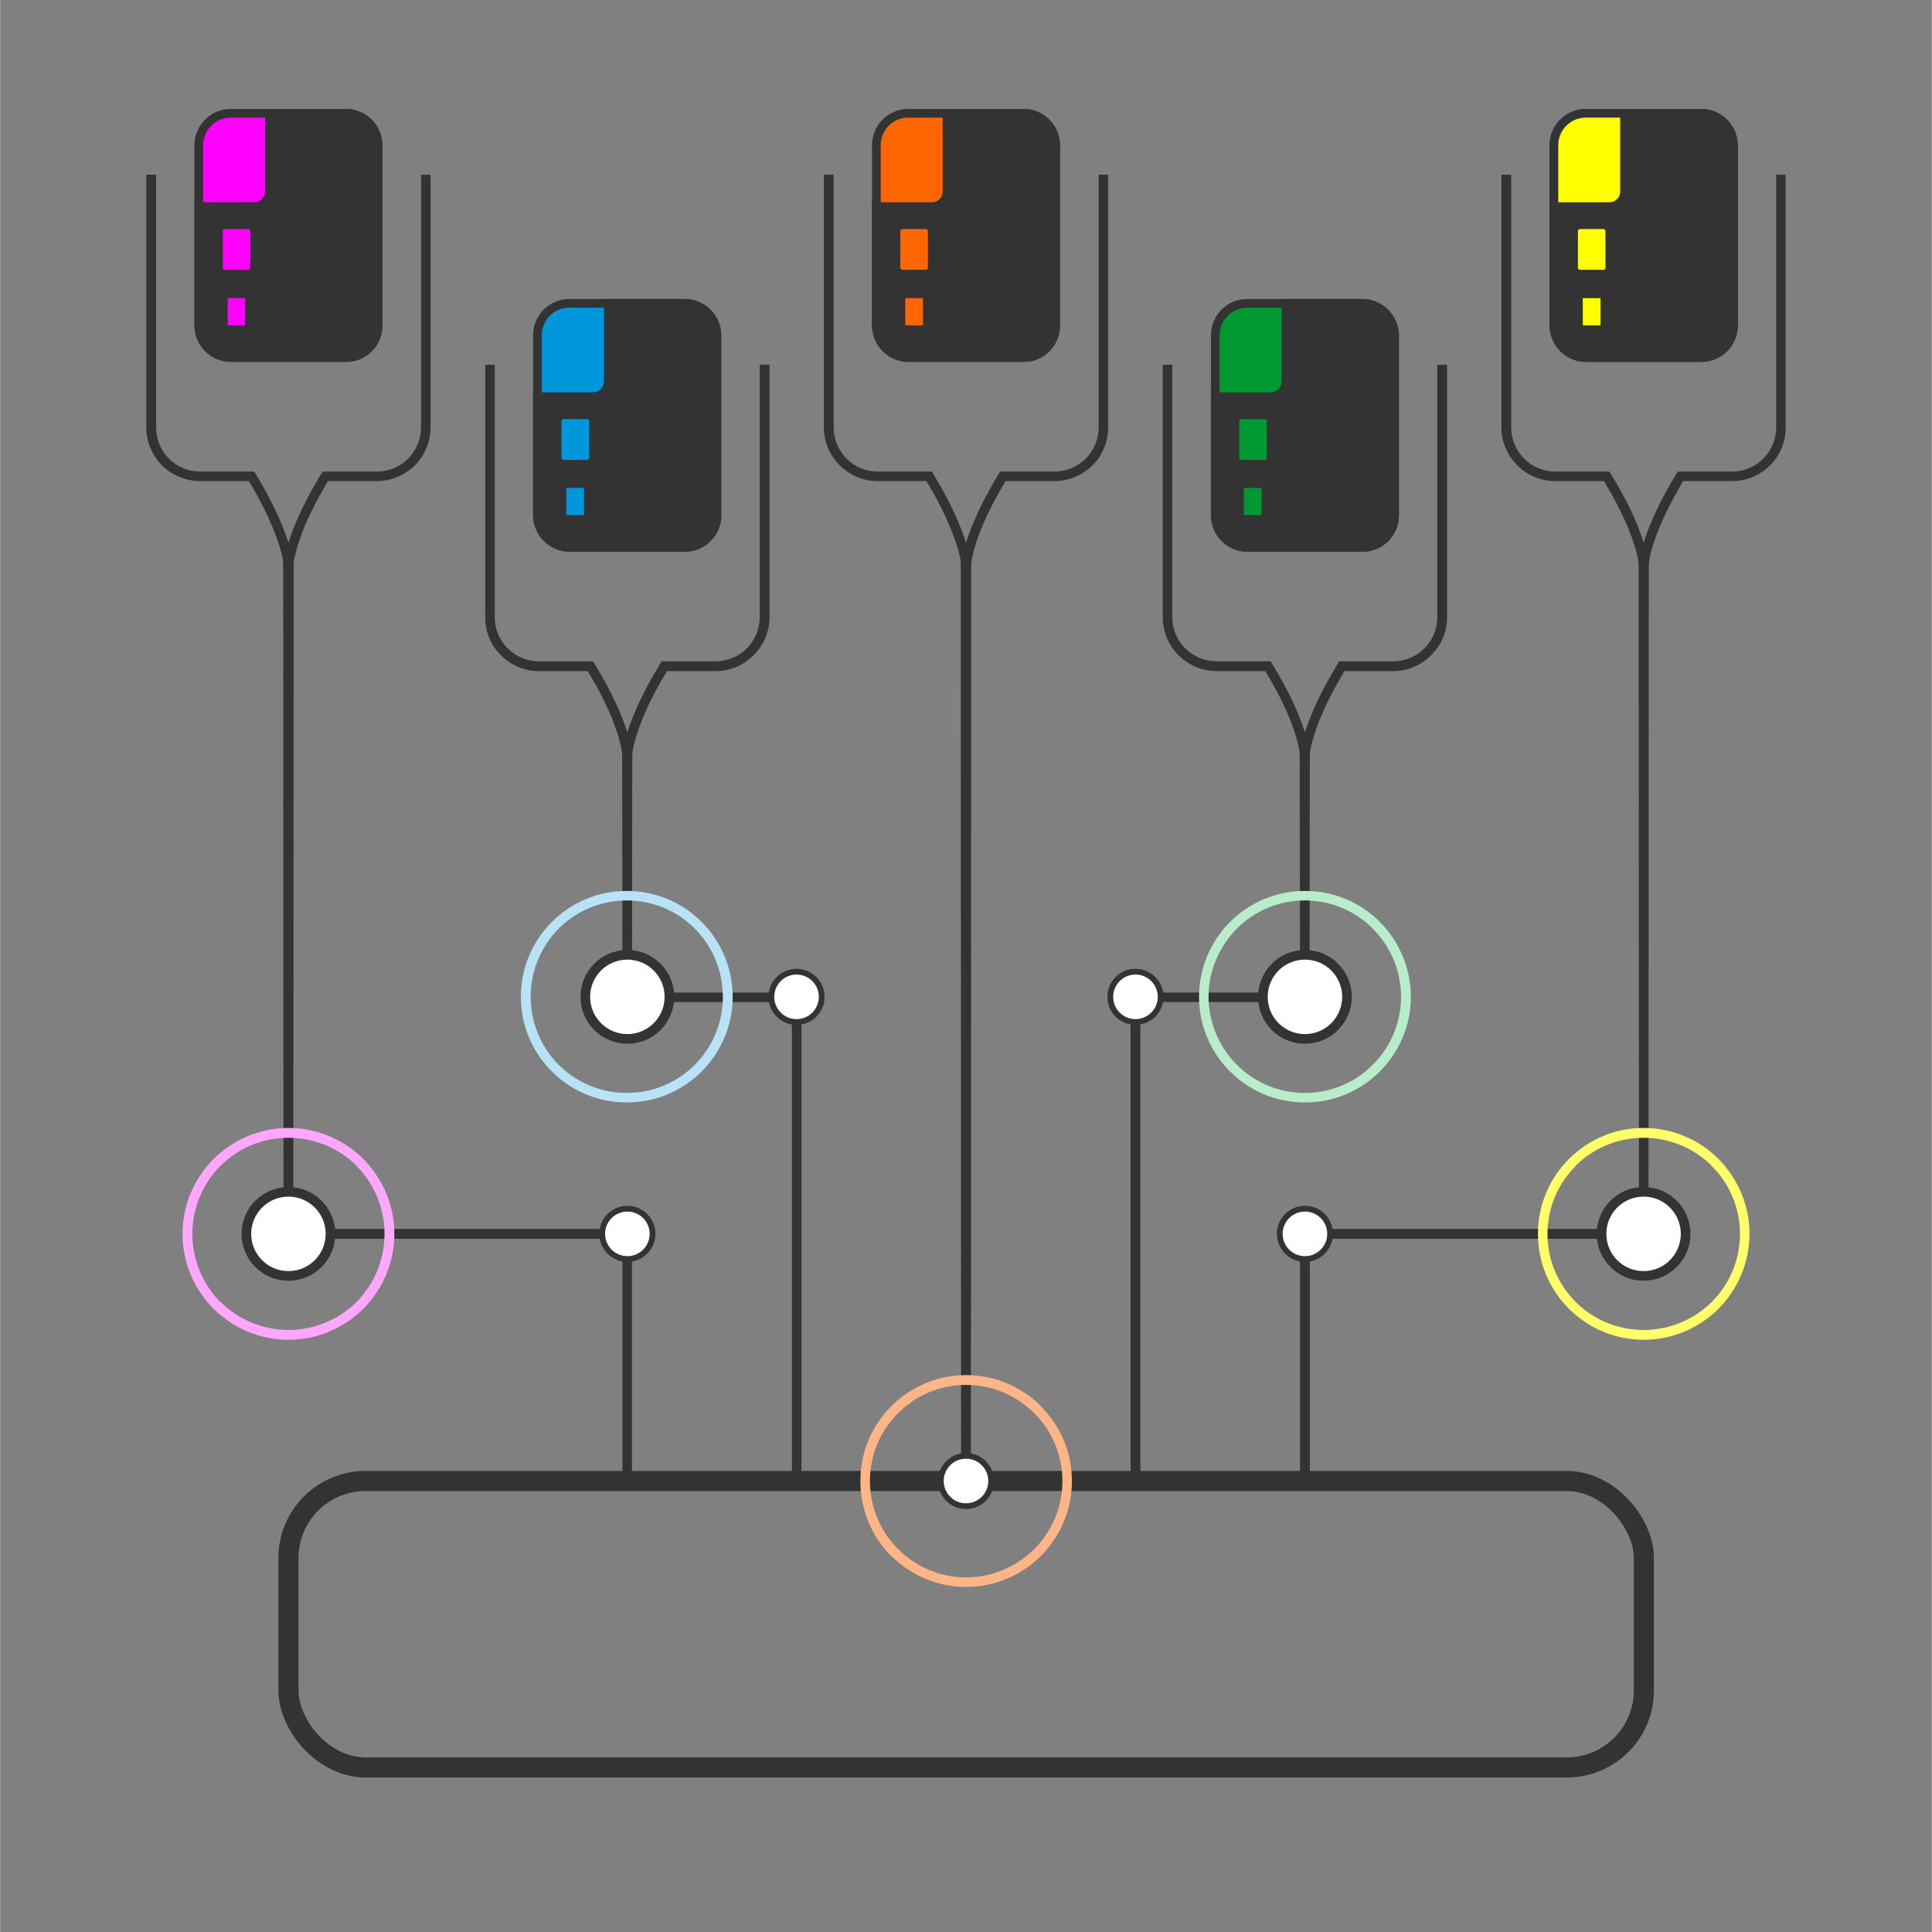 <?xml version="1.0" encoding="UTF-8"?>
<!DOCTYPE svg PUBLIC "-//W3C//DTD SVG 1.1//EN" "http://www.w3.org/Graphics/SVG/1.1/DTD/svg11.dtd">
<!-- Creator: CorelDRAW X7 -->
<svg xmlns="http://www.w3.org/2000/svg" xml:space="preserve" width="200px" height="200px" version="1.1" style="shape-rendering:geometricPrecision; text-rendering:geometricPrecision; image-rendering:optimizeQuality; fill-rule:evenodd; clip-rule:evenodd"
viewBox="0 0 6292 6293"
 xmlns:xlink="http://www.w3.org/1999/xlink">
 <rect x="0" y="0" width="6292" height="6293" fill="#808080" stroke="none"/>
 <defs>
  <style type="text/css">
   <![CDATA[
    .str1 {stroke:#333333;stroke-width:31.394}
    .str2 {stroke:#333333;stroke-width:65.459}
    .str0 {stroke:#333333;stroke-width:28.277}
    .str5 {stroke:#333333;stroke-width:18.777}
    .str4 {stroke:#333333;stroke-width:18.777}
    .str3 {stroke:#333333;stroke-width:18.777}
    .str7 {stroke:#333333;stroke-width:18.777}
    .str6 {stroke:#333333;stroke-width:18.777}
    .fil0 {fill:none}
    .fil3 {fill:#0096DC}
    .fil5 {fill:#009933}
    .fil12 {fill:#333333}
    .fil2 {fill:fuchsia}
    .fil4 {fill:#FF6600}
    .fil14 {fill:yellow}
    .fil6 {fill:yellow}
    .fil7 {fill:white}
    .fil1 {fill:#333333;fill-rule:nonzero}
    .fil8 {fill:#B8E2F5;fill-rule:nonzero}
    .fil10 {fill:#B8EDC9;fill-rule:nonzero}
    .fil9 {fill:#FFA7FF;fill-rule:nonzero}
    .fil13 {fill:#FFB586;fill-rule:nonzero}
    .fil11 {fill:#FFFF6A;fill-rule:nonzero}
   ]]>
  </style>
 </defs>
 <g id="Layer_x0020_1">
  <g id="_1102696528">
   <rect class="fil0" width="6293" height="6293"/>
   <polygon class="fil1" points="3690,3233 4265,3233 4265,3264 3690,3264 "/>
   <polygon class="fil1" points="4282,4003 5237,4003 5237,4035 4282,4035 "/>
   <polygon class="fil1" points="1072,4003 2027,4003 2027,4035 1072,4035 "/>
   <path class="fil1" d="M1402 569l0 823c0,48 -20,92 -51,124 -32,31 -76,51 -124,51l-159 0c-76,126 -100,207 -108,245 -4,14 -4,21 -4,35l-1 2172 -32 0 -1 -2172c0,-14 0,-21 -3,-35 -9,-37 -33,-119 -109,-245l-159 0c-48,0 -92,-20 -124,-51 -31,-32 -51,-76 -51,-124l0 -823 32 0 0 823c0,40 16,76 42,102 26,26 62,42 101,42l168 0 9 0 4 7c62,102 92,177 107,225 15,-48 45,-123 107,-225l5 -7 8 0 168 0c40,0 76,-16 102,-42 25,-26 42,-62 42,-102l0 -823 31 0z"/>
   <rect class="fil2 str0" x="647" y="369" width="584" height="795" rx="104" ry="104"/>
   <path class="fil1" d="M2506 1188l0 823c0,48 -20,92 -52,123 -31,32 -75,52 -123,52l-159 0c-76,125 -100,207 -109,245 -3,14 -4,20 -4,35l-1 768 -31 0 -1 -769c0,-14 -1,-20 -4,-34 -8,-38 -32,-119 -108,-245l-160 0c-48,0 -91,-20 -123,-52 -32,-31 -51,-75 -51,-123l0 -823 31 0 0 823c0,39 16,75 42,101 26,26 62,42 101,42l168 0 9 0 5 8c62,101 92,176 107,224 14,-48 45,-123 107,-224l4 -8 9 0 168 0c39,0 75,-16 101,-42 26,-26 42,-62 42,-101l0 -823 32 0z"/>
   <rect class="fil3 str0" x="1750" y="988" width="584" height="795" rx="104" ry="104"/>
   <path class="fil1" d="M3609 569l0 823c0,48 -19,92 -51,124 -32,31 -76,51 -124,51l-159 0c-76,126 -100,207 -108,245 -3,14 -4,21 -4,35l-1 2977 -32 0 -1 -2977c0,-14 0,-21 -3,-35 -9,-37 -33,-119 -109,-245l-159 0c-48,0 -92,-20 -123,-51 -32,-32 -52,-76 -52,-124l0 -823 32 0 0 823c0,40 16,76 42,102 26,26 62,42 101,42l168 0 9 0 4 7c62,102 92,177 107,225 15,-48 45,-123 107,-225l5 -7 9 0 167 0c40,0 76,-16 102,-42 26,-26 42,-62 42,-102l0 -823 31 0z"/>
   <rect class="fil4 str0" x="2854" y="369" width="584" height="795" rx="104" ry="104"/>
   <path class="fil1" d="M4713 1188l0 823c0,48 -20,92 -52,123 -31,32 -75,52 -123,52l-159 0c-76,125 -100,207 -109,245 -3,14 -4,20 -4,35l-1 768 -31 0 -1 -769c0,-14 -1,-20 -4,-34 -8,-38 -32,-119 -108,-245l-159 0c-48,0 -92,-20 -124,-52 -31,-31 -51,-75 -51,-123l0 -823 31 0 0 823c0,39 16,75 42,101 26,26 62,42 102,42l168 0 8 0 5 8c62,101 92,176 107,224 15,-48 45,-123 107,-224l4 -8 9 0 168 0c39,0 75,-16 101,-42 26,-26 42,-62 42,-101l0 -823 32 0z"/>
   <rect class="fil5 str0" x="3958" y="988" width="584" height="795" rx="104" ry="104"/>
   <path class="fil1" d="M5816 569l0 823c0,48 -19,92 -51,124 -32,31 -75,51 -123,51l-160 0c-75,126 -100,207 -108,245 -3,14 -4,21 -4,35l-1 2162 -31 0 -1 -2162c0,-14 -1,-21 -4,-35 -8,-37 -33,-119 -109,-245l-159 0c-48,0 -92,-20 -123,-51 -32,-32 -52,-76 -52,-124l0 -823 32 0 0 823c0,40 16,76 42,102 26,26 62,42 101,42l168 0 9 0 4 7c63,102 93,177 107,225 15,-48 45,-123 107,-225l5 -7 9 0 168 0c39,0 75,-16 101,-42 26,-26 42,-62 42,-102l0 -823 31 0z"/>
   <rect class="fil6 str0" x="5061" y="369" width="584" height="795" rx="104" ry="104"/>
   <polygon class="fil1" points="2027,3233 2602,3233 2602,3264 2027,3264 "/>
   <circle class="fil7 str1" cx="2043" cy="3247" r="137"/>
   <path class="fil8" d="M2041 2902c95,0 181,38 244,101l0 0 0 0c62,62 101,149 101,244 0,95 -39,181 -101,243l0 0 0 0c-63,63 -149,101 -244,101 -95,0 -181,-38 -244,-101l0 0 0 0c-62,-62 -101,-148 -101,-243 0,-95 39,-182 101,-244l0 0 0 0c63,-63 149,-101 244,-101zm222 123c-57,-57 -135,-92 -222,-92 -87,0 -165,35 -222,92l0 0c-56,57 -91,135 -91,222 0,86 35,165 91,221l0 0c57,57 135,92 222,92 87,0 165,-35 222,-92l0 0c56,-56 91,-135 91,-221 0,-87 -35,-165 -91,-222l0 0z"/>
   <circle class="fil7 str1" cx="939" cy="4019" r="137"/>
   <path class="fil9" d="M939 3674c95,0 181,39 244,101l0 0 0 0c62,63 101,149 101,244 0,95 -39,181 -101,244l0 0 0 0c-63,62 -149,101 -244,101 -95,0 -181,-39 -244,-101l0 0 0 0c-62,-63 -101,-149 -101,-244 0,-95 39,-181 101,-244l0 0 0 0c63,-62 149,-101 244,-101zm222 123c-57,-56 -135,-91 -222,-91 -86,0 -165,35 -221,91l-1 1c-56,56 -91,135 -91,221 0,87 35,165 91,222l1 0c56,56 135,91 221,91 87,0 165,-35 222,-91l0 0c56,-57 91,-135 91,-222 0,-86 -35,-165 -91,-221l0 -1z"/>
   <circle class="fil7 str1" cx="4250" cy="3247" r="137"/>
   <path class="fil10" d="M4250 2902c95,0 181,38 244,101l0 0 0 0c62,62 101,149 101,244 0,95 -39,181 -101,243l0 0 0 0c-63,63 -149,101 -244,101 -95,0 -181,-38 -244,-101l0 0 0 0c-62,-62 -101,-148 -101,-243 0,-95 39,-182 101,-244l0 0 0 0c63,-63 149,-101 244,-101zm221 123c-56,-57 -135,-92 -221,-92 -87,0 -165,35 -222,92l0 0c-56,57 -92,135 -92,222 0,86 36,165 92,221l0 0c57,57 135,92 222,92 86,0 165,-35 221,-92l0 0c57,-56 92,-135 92,-221 0,-87 -35,-165 -92,-222l0 0z"/>
   <circle class="fil7 str1" cx="5353" cy="4019" r="137"/>
   <path class="fil11" d="M5353 3674c95,0 182,39 244,101l0 0 0 0c62,63 101,149 101,244 0,95 -39,181 -101,244l0 0 0 0c-62,62 -149,101 -244,101 -95,0 -181,-39 -243,-101l0 0 0 0c-63,-63 -101,-149 -101,-244 0,-95 38,-181 101,-244l0 0 0 0c62,-62 148,-101 243,-101zm222 123c-57,-56 -135,-91 -222,-91 -86,0 -165,35 -221,91l0 1c-57,56 -92,135 -92,221 0,87 35,165 92,222l0 0c56,56 135,91 221,91 87,0 165,-35 222,-91l0 0c57,-57 92,-135 92,-222 0,-86 -35,-165 -92,-221l0 -1z"/>
   <rect class="fil0 str2" x="939" y="4824" width="4415" height="933" rx="251" ry="251"/>
   <path class="fil12 str0" d="M877 369l250 0c58,0 104,47 104,104l0 588c0,57 -46,104 -104,104l-376 0c-57,0 -104,-47 -104,-104l0 -388 1 0 179 0c28,0 50,-22 50,-49l0 -255zm-135 588l55 0c9,0 15,7 15,15l0 86c0,9 -6,16 -15,16l-55 0c-9,0 -15,-7 -15,-16l0 -86c0,-8 6,-15 15,-15zm-10 -225l76 0c12,0 21,10 21,21l0 119c0,12 -9,21 -21,21l-76 0c-12,0 -21,-9 -21,-21l0 -119c0,-11 9,-21 21,-21z"/>
   <path class="fil12 str0" d="M1981 988l250 0c57,0 104,47 104,104l0 587c0,57 -47,104 -104,104l-377 0c-57,0 -104,-47 -104,-104l0 -387 1 0 180 0c27,0 50,-22 50,-50l0 -254zm-136 587l56 0c8,0 15,7 15,16l0 86c0,8 -7,15 -15,15l-56 0c-8,0 -15,-7 -15,-15l0 -86c0,-9 7,-16 15,-16zm-10 -224l77 0c11,0 21,9 21,21l0 119c0,11 -10,21 -21,21l-77 0c-11,0 -21,-10 -21,-21l0 -119c0,-12 10,-21 21,-21z"/>
   <path class="fil12 str0" d="M3084 369l251 0c57,0 103,47 103,104l0 588c0,57 -46,104 -103,104l-377 0c-57,0 -104,-47 -104,-104l0 -388 1 0 180 0c27,0 49,-22 49,-49l0 -255zm-135 588l55 0c9,0 16,7 16,15l0 86c0,9 -7,16 -16,16l-55 0c-8,0 -15,-7 -15,-16l0 -86c0,-8 7,-15 15,-15zm-10 -225l76 0c12,0 21,10 21,21l0 119c0,12 -9,21 -21,21l-76 0c-12,0 -21,-9 -21,-21l0 -119c0,-11 9,-21 21,-21z"/>
   <path class="fil13" d="M3146 4479c95,0 182,39 244,101l0 0 0 1c62,62 101,148 101,243 0,95 -39,182 -101,244l0 0 0 0c-62,62 -149,101 -244,101 -95,0 -181,-39 -243,-101l0 0 -1 0c-62,-62 -100,-149 -100,-244 0,-95 38,-181 100,-243l1 -1 0 0c62,-62 148,-101 243,-101zm222 124c-57,-57 -135,-92 -222,-92 -86,0 -165,35 -221,92l0 0c-57,56 -92,135 -92,221 0,87 35,165 92,222l0 0c56,56 135,92 221,92 87,0 165,-36 222,-92l0 0c57,-57 92,-135 92,-222 0,-86 -35,-165 -92,-221l0 0z"/>
   <path class="fil12 str0" d="M4188 988l250 0c57,0 104,47 104,104l0 587c0,57 -47,104 -104,104l-377 0c-57,0 -103,-47 -103,-104l0 -387 0 0 180 0c28,0 50,-22 50,-50l0 -254zm-135 587l55 0c8,0 15,7 15,16l0 86c0,8 -7,15 -15,15l-55 0c-9,0 -16,-7 -16,-15l0 -86c0,-9 7,-16 16,-16zm-10 -224l76 0c11,0 21,9 21,21l0 119c0,11 -10,21 -21,21l-76 0c-12,0 -21,-10 -21,-21l0 -119c0,-12 9,-21 21,-21z"/>
   <rect class="fil14 str0" x="5061" y="369" width="584" height="795" rx="104" ry="104"/>
   <path class="fil12 str0" d="M5291 369l251 0c57,0 104,47 104,104l0 588c0,57 -47,104 -104,104l-377 0c-57,0 -104,-47 -104,-104l0 -388 1 0 180 0c27,0 49,-22 49,-49l0 -255zm-135 588l55 0c9,0 16,7 16,15l0 86c0,9 -7,16 -16,16l-55 0c-8,0 -15,-7 -15,-16l0 -86c0,-8 7,-15 15,-15zm-10 -225l76 0c12,0 21,10 21,21l0 119c0,12 -9,21 -21,21l-76 0c-11,0 -21,-9 -21,-21l0 -119c0,-11 10,-21 21,-21z"/>
   <polygon class="fil1" points="2027,4836 2027,4003 2058,4003 2058,4836 "/>
   <polygon class="fil1" points="4234,4836 4234,4003 4266,4003 4266,4836 "/>
   <polygon class="fil1" points="3682,4836 3682,3305 3714,3305 3714,4836 "/>
   <polygon class="fil1" points="2579,4836 2579,3305 2610,3305 2610,4836 "/>
   <circle class="fil7 str3" cx="2043" cy="4019" r="82"/>
   <circle class="fil7 str4" cx="2594" cy="3247" r="82"/>
   <circle class="fil7 str5" cx="3146" cy="4824" r="82"/>
   <circle class="fil7 str6" cx="3698" cy="3247" r="82"/>
   <circle class="fil7 str7" cx="4250" cy="4019" r="82"/>
  </g>
 </g>
</svg>
